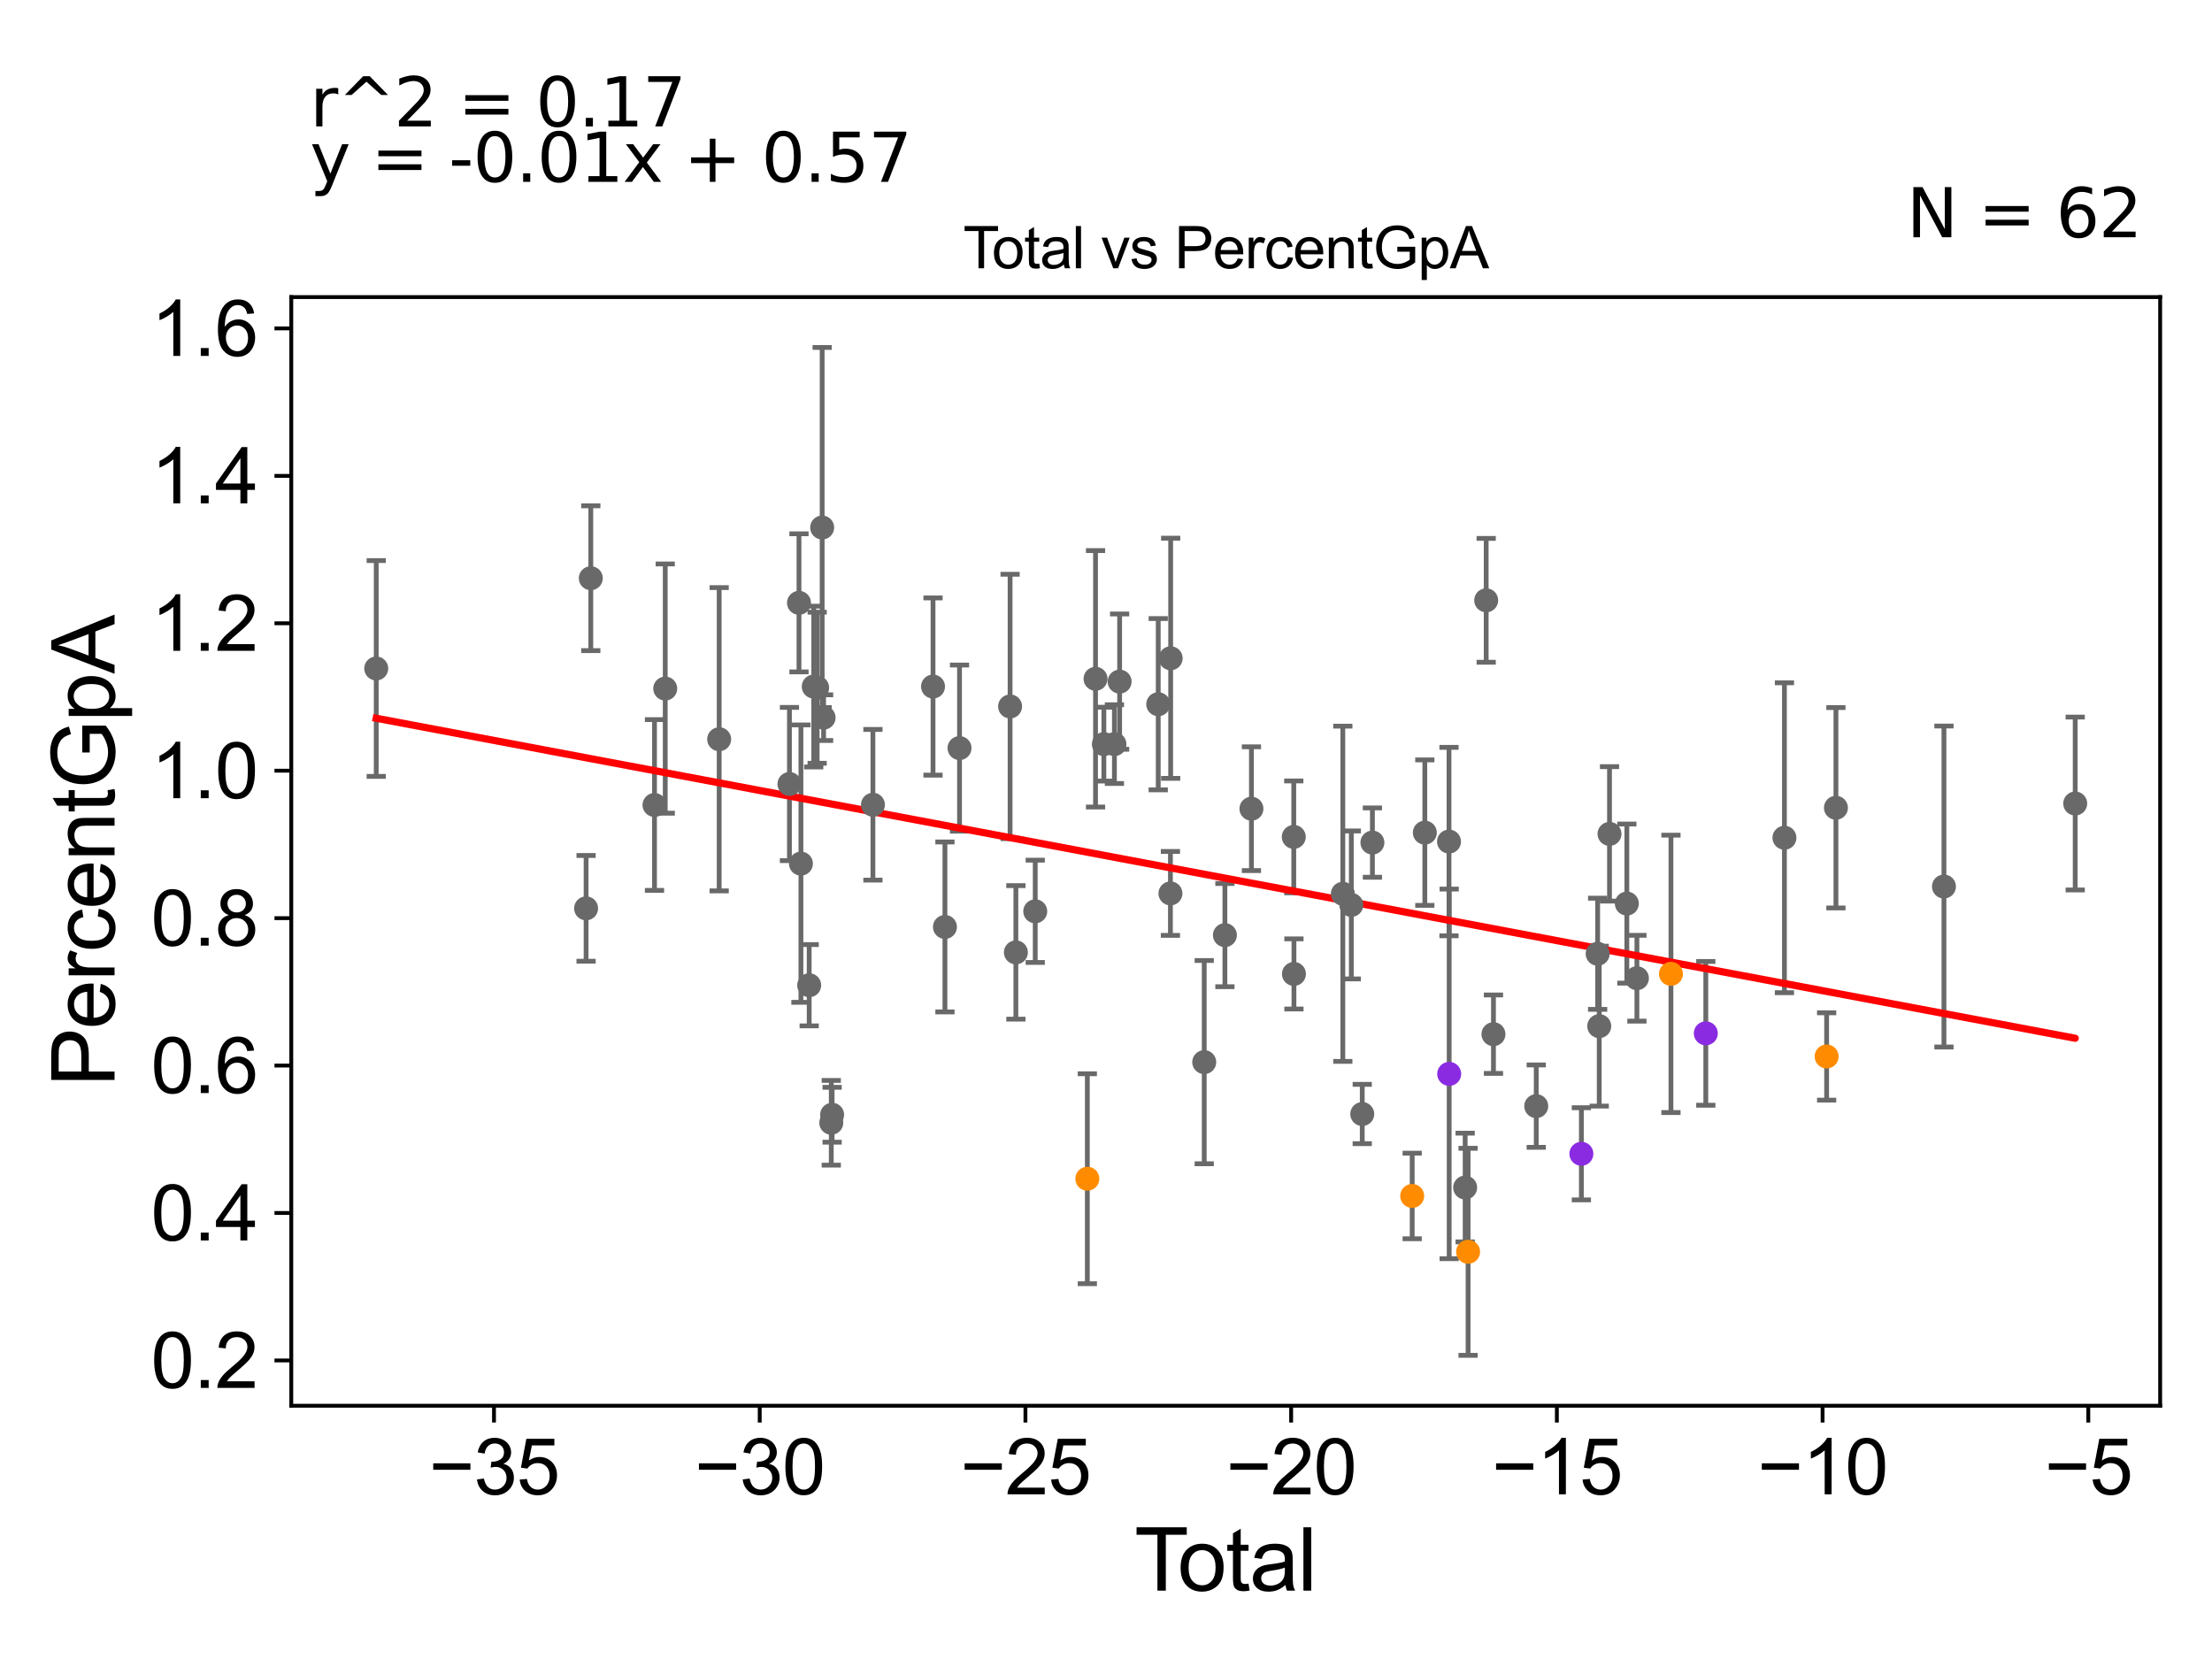 <?xml version="1.0" encoding="utf-8" standalone="no"?>
<!DOCTYPE svg PUBLIC "-//W3C//DTD SVG 1.1//EN"
  "http://www.w3.org/Graphics/SVG/1.1/DTD/svg11.dtd">
<svg xmlns:xlink="http://www.w3.org/1999/xlink" width="460.8pt" height="345.6pt" viewBox="0 0 460.8 345.6" xmlns="http://www.w3.org/2000/svg" version="1.1">
 <defs>
  <style type="text/css">*{stroke-linejoin: round; stroke-linecap: butt}</style>
 </defs>
 <g id="figure_1">
  <g id="patch_1">
   <path d="M 0 345.6 
L 460.8 345.6 
L 460.8 0 
L 0 0 
z
" style="fill: #ffffff"/>
  </g>
  <g id="axes_1">
   <g id="patch_2">
    <path d="M 60.68 292.84 
L 450 292.84 
L 450 61.886 
L 60.68 61.886 
z
" style="fill: #ffffff"/>
   </g>
   <g id="PathCollection_1">
    <defs>
     <path id="m34400d076d" d="M 0 1.118 
C 0.297 1.118 0.581 1 0.791 0.791 
C 1 0.581 1.118 0.297 1.118 0 
C 1.118 -0.297 1 -0.581 0.791 -0.791 
C 0.581 -1 0.297 -1.118 0 -1.118 
C -0.297 -1.118 -0.581 -1 -0.791 -0.791 
C -1 -0.581 -1.118 -0.297 -1.118 0 
C -1.118 0.297 -1 0.581 -0.791 0.791 
C -0.581 1 -0.297 1.118 0 1.118 
z
" style="stroke: #696969"/>
    </defs>
    <g clip-path="url(#pfcae2449c6)">
     <use xlink:href="#m34400d076d" x="78.376" y="139.257" style="fill: #696969; stroke: #696969"/>
     <use xlink:href="#m34400d076d" x="243.822" y="186.114" style="fill: #696969; stroke: #696969"/>
     <use xlink:href="#m34400d076d" x="404.96" y="184.68" style="fill: #696969; stroke: #696969"/>
     <use xlink:href="#m34400d076d" x="250.864" y="221.26" style="fill: #696969; stroke: #696969"/>
     <use xlink:href="#m34400d076d" x="255.172" y="194.803" style="fill: #696969; stroke: #696969"/>
     <use xlink:href="#m34400d076d" x="260.697" y="168.468" style="fill: #696969; stroke: #696969"/>
     <use xlink:href="#m34400d076d" x="269.516" y="174.341" style="fill: #696969; stroke: #696969"/>
     <use xlink:href="#m34400d076d" x="269.551" y="202.89" style="fill: #696969; stroke: #696969"/>
     <use xlink:href="#m34400d076d" x="279.735" y="186.19" style="fill: #696969; stroke: #696969"/>
     <use xlink:href="#m34400d076d" x="281.502" y="188.514" style="fill: #696969; stroke: #696969"/>
     <use xlink:href="#m34400d076d" x="283.781" y="232.071" style="fill: #696969; stroke: #696969"/>
     <use xlink:href="#m34400d076d" x="285.898" y="175.524" style="fill: #696969; stroke: #696969"/>
     <use xlink:href="#m34400d076d" x="241.282" y="146.699" style="fill: #696969; stroke: #696969"/>
     <use xlink:href="#m34400d076d" x="296.817" y="173.454" style="fill: #696969; stroke: #696969"/>
     <use xlink:href="#m34400d076d" x="305.218" y="247.387" style="fill: #696969; stroke: #696969"/>
     <use xlink:href="#m34400d076d" x="309.6" y="125.057" style="fill: #696969; stroke: #696969"/>
     <use xlink:href="#m34400d076d" x="311.115" y="215.44" style="fill: #696969; stroke: #696969"/>
     <use xlink:href="#m34400d076d" x="320.027" y="230.427" style="fill: #696969; stroke: #696969"/>
     <use xlink:href="#m34400d076d" x="332.82" y="198.688" style="fill: #696969; stroke: #696969"/>
     <use xlink:href="#m34400d076d" x="333.15" y="213.762" style="fill: #696969; stroke: #696969"/>
     <use xlink:href="#m34400d076d" x="335.29" y="173.715" style="fill: #696969; stroke: #696969"/>
     <use xlink:href="#m34400d076d" x="338.901" y="188.233" style="fill: #696969; stroke: #696969"/>
     <use xlink:href="#m34400d076d" x="340.998" y="203.781" style="fill: #696969; stroke: #696969"/>
     <use xlink:href="#m34400d076d" x="371.731" y="174.518" style="fill: #696969; stroke: #696969"/>
     <use xlink:href="#m34400d076d" x="382.456" y="168.273" style="fill: #696969; stroke: #696969"/>
     <use xlink:href="#m34400d076d" x="301.854" y="175.317" style="fill: #696969; stroke: #696969"/>
     <use xlink:href="#m34400d076d" x="233.239" y="141.991" style="fill: #696969; stroke: #696969"/>
     <use xlink:href="#m34400d076d" x="243.871" y="137.132" style="fill: #696969; stroke: #696969"/>
     <use xlink:href="#m34400d076d" x="229.957" y="155.017" style="fill: #696969; stroke: #696969"/>
     <use xlink:href="#m34400d076d" x="122.093" y="189.227" style="fill: #696969; stroke: #696969"/>
     <use xlink:href="#m34400d076d" x="123.075" y="120.453" style="fill: #696969; stroke: #696969"/>
     <use xlink:href="#m34400d076d" x="136.346" y="167.693" style="fill: #696969; stroke: #696969"/>
     <use xlink:href="#m34400d076d" x="138.581" y="143.441" style="fill: #696969; stroke: #696969"/>
     <use xlink:href="#m34400d076d" x="149.818" y="153.997" style="fill: #696969; stroke: #696969"/>
     <use xlink:href="#m34400d076d" x="164.456" y="163.323" style="fill: #696969; stroke: #696969"/>
     <use xlink:href="#m34400d076d" x="166.443" y="125.583" style="fill: #696969; stroke: #696969"/>
     <use xlink:href="#m34400d076d" x="166.848" y="179.908" style="fill: #696969; stroke: #696969"/>
     <use xlink:href="#m34400d076d" x="168.568" y="205.243" style="fill: #696969; stroke: #696969"/>
     <use xlink:href="#m34400d076d" x="169.515" y="143.025" style="fill: #696969; stroke: #696969"/>
     <use xlink:href="#m34400d076d" x="232.154" y="155.015" style="fill: #696969; stroke: #696969"/>
     <use xlink:href="#m34400d076d" x="171.271" y="109.893" style="fill: #696969; stroke: #696969"/>
     <use xlink:href="#m34400d076d" x="170.227" y="143.266" style="fill: #696969; stroke: #696969"/>
     <use xlink:href="#m34400d076d" x="199.886" y="155.84" style="fill: #696969; stroke: #696969"/>
     <use xlink:href="#m34400d076d" x="228.22" y="141.405" style="fill: #696969; stroke: #696969"/>
     <use xlink:href="#m34400d076d" x="215.66" y="189.844" style="fill: #696969; stroke: #696969"/>
     <use xlink:href="#m34400d076d" x="211.627" y="198.399" style="fill: #696969; stroke: #696969"/>
     <use xlink:href="#m34400d076d" x="210.421" y="147.166" style="fill: #696969; stroke: #696969"/>
     <use xlink:href="#m34400d076d" x="171.571" y="149.499" style="fill: #696969; stroke: #696969"/>
     <use xlink:href="#m34400d076d" x="196.849" y="193.1" style="fill: #696969; stroke: #696969"/>
     <use xlink:href="#m34400d076d" x="432.304" y="167.387" style="fill: #696969; stroke: #696969"/>
     <use xlink:href="#m34400d076d" x="194.366" y="143.019" style="fill: #696969; stroke: #696969"/>
     <use xlink:href="#m34400d076d" x="181.847" y="167.646" style="fill: #696969; stroke: #696969"/>
     <use xlink:href="#m34400d076d" x="173.346" y="232.225" style="fill: #696969; stroke: #696969"/>
     <use xlink:href="#m34400d076d" x="173.17" y="233.892" style="fill: #696969; stroke: #696969"/>
    </g>
   </g>
   <g id="PathCollection_2">
    <defs>
     <path id="m2b829ac42b" d="M 0 1.118 
C 0.297 1.118 0.581 1 0.791 0.791 
C 1 0.581 1.118 0.297 1.118 0 
C 1.118 -0.297 1 -0.581 0.791 -0.791 
C 0.581 -1 0.297 -1.118 0 -1.118 
C -0.297 -1.118 -0.581 -1 -0.791 -0.791 
C -1 -0.581 -1.118 -0.297 -1.118 0 
C -1.118 0.297 -1 0.581 -0.791 0.791 
C -0.581 1 -0.297 1.118 0 1.118 
z
" style="stroke: #ff8c00"/>
    </defs>
    <g clip-path="url(#pfcae2449c6)">
     <use xlink:href="#m2b829ac42b" x="305.83" y="260.776" style="fill: #ff8c00; stroke: #ff8c00"/>
     <use xlink:href="#m2b829ac42b" x="348.091" y="202.871" style="fill: #ff8c00; stroke: #ff8c00"/>
     <use xlink:href="#m2b829ac42b" x="226.512" y="245.551" style="fill: #ff8c00; stroke: #ff8c00"/>
     <use xlink:href="#m2b829ac42b" x="380.521" y="220.08" style="fill: #ff8c00; stroke: #ff8c00"/>
     <use xlink:href="#m2b829ac42b" x="294.183" y="249.138" style="fill: #ff8c00; stroke: #ff8c00"/>
    </g>
   </g>
   <g id="PathCollection_3">
    <defs>
     <path id="mbb794a3b94" d="M 0 1.118 
C 0.297 1.118 0.581 1 0.791 0.791 
C 1 0.581 1.118 0.297 1.118 0 
C 1.118 -0.297 1 -0.581 0.791 -0.791 
C 0.581 -1 0.297 -1.118 0 -1.118 
C -0.297 -1.118 -0.581 -1 -0.791 -0.791 
C -1 -0.581 -1.118 -0.297 -1.118 0 
C -1.118 0.297 -1 0.581 -0.791 0.791 
C -0.581 1 -0.297 1.118 0 1.118 
z
" style="stroke: #8a2be2"/>
    </defs>
    <g clip-path="url(#pfcae2449c6)">
     <use xlink:href="#mbb794a3b94" x="355.35" y="215.263" style="fill: #8a2be2; stroke: #8a2be2"/>
     <use xlink:href="#mbb794a3b94" x="301.892" y="223.712" style="fill: #8a2be2; stroke: #8a2be2"/>
     <use xlink:href="#mbb794a3b94" x="329.429" y="240.356" style="fill: #8a2be2; stroke: #8a2be2"/>
    </g>
   </g>
   <g id="matplotlib.axis_1">
    <g id="xtick_1">
     <g id="line2d_1">
      <defs>
       <path id="m36a4440501" d="M 0 0 
L 0 3.5 
" style="stroke: #000000; stroke-width: 0.8"/>
      </defs>
      <g>
       <use xlink:href="#m36a4440501" x="102.908" y="292.84" style="stroke: #000000; stroke-width: 0.8"/>
      </g>
     </g>
     <g id="text_1">
      <!-- −35 -->
      <g transform="translate(89.338 311.293)scale(0.16 -0.16)">
       <defs>
        <path id="ArialMT-2212" d="M 3381 1997 
L 356 1997 
L 356 2522 
L 3381 2522 
L 3381 1997 
z
" transform="scale(0.016)"/>
        <path id="ArialMT-33" d="M 269 1209 
L 831 1284 
Q 928 806 1161 595 
Q 1394 384 1728 384 
Q 2125 384 2398 659 
Q 2672 934 2672 1341 
Q 2672 1728 2419 1979 
Q 2166 2231 1775 2231 
Q 1616 2231 1378 2169 
L 1441 2663 
Q 1497 2656 1531 2656 
Q 1891 2656 2178 2843 
Q 2466 3031 2466 3422 
Q 2466 3731 2256 3934 
Q 2047 4138 1716 4138 
Q 1388 4138 1169 3931 
Q 950 3725 888 3313 
L 325 3413 
Q 428 3978 793 4289 
Q 1159 4600 1703 4600 
Q 2078 4600 2393 4439 
Q 2709 4278 2876 4000 
Q 3044 3722 3044 3409 
Q 3044 3113 2884 2869 
Q 2725 2625 2413 2481 
Q 2819 2388 3044 2092 
Q 3269 1797 3269 1353 
Q 3269 753 2831 336 
Q 2394 -81 1725 -81 
Q 1122 -81 723 278 
Q 325 638 269 1209 
z
" transform="scale(0.016)"/>
        <path id="ArialMT-35" d="M 266 1200 
L 856 1250 
Q 922 819 1161 601 
Q 1400 384 1738 384 
Q 2144 384 2425 690 
Q 2706 997 2706 1503 
Q 2706 1984 2436 2262 
Q 2166 2541 1728 2541 
Q 1456 2541 1237 2417 
Q 1019 2294 894 2097 
L 366 2166 
L 809 4519 
L 3088 4519 
L 3088 3981 
L 1259 3981 
L 1013 2750 
Q 1425 3038 1878 3038 
Q 2478 3038 2890 2622 
Q 3303 2206 3303 1553 
Q 3303 931 2941 478 
Q 2500 -78 1738 -78 
Q 1113 -78 717 272 
Q 322 622 266 1200 
z
" transform="scale(0.016)"/>
       </defs>
       <use xlink:href="#ArialMT-2212"/>
       <use xlink:href="#ArialMT-33" x="58.398"/>
       <use xlink:href="#ArialMT-35" x="114.014"/>
      </g>
     </g>
    </g>
    <g id="xtick_2">
     <g id="line2d_2">
      <g>
       <use xlink:href="#m36a4440501" x="158.262" y="292.84" style="stroke: #000000; stroke-width: 0.8"/>
      </g>
     </g>
     <g id="text_2">
      <!-- −30 -->
      <g transform="translate(144.692 311.293)scale(0.16 -0.16)">
       <defs>
        <path id="ArialMT-30" d="M 266 2259 
Q 266 3072 433 3567 
Q 600 4063 929 4331 
Q 1259 4600 1759 4600 
Q 2128 4600 2406 4451 
Q 2684 4303 2865 4023 
Q 3047 3744 3150 3342 
Q 3253 2941 3253 2259 
Q 3253 1453 3087 958 
Q 2922 463 2592 192 
Q 2263 -78 1759 -78 
Q 1097 -78 719 397 
Q 266 969 266 2259 
z
M 844 2259 
Q 844 1131 1108 757 
Q 1372 384 1759 384 
Q 2147 384 2411 759 
Q 2675 1134 2675 2259 
Q 2675 3391 2411 3762 
Q 2147 4134 1753 4134 
Q 1366 4134 1134 3806 
Q 844 3388 844 2259 
z
" transform="scale(0.016)"/>
       </defs>
       <use xlink:href="#ArialMT-2212"/>
       <use xlink:href="#ArialMT-33" x="58.398"/>
       <use xlink:href="#ArialMT-30" x="114.014"/>
      </g>
     </g>
    </g>
    <g id="xtick_3">
     <g id="line2d_3">
      <g>
       <use xlink:href="#m36a4440501" x="213.616" y="292.84" style="stroke: #000000; stroke-width: 0.8"/>
      </g>
     </g>
     <g id="text_3">
      <!-- −25 -->
      <g transform="translate(200.046 311.293)scale(0.16 -0.16)">
       <defs>
        <path id="ArialMT-32" d="M 3222 541 
L 3222 0 
L 194 0 
Q 188 203 259 391 
Q 375 700 629 1000 
Q 884 1300 1366 1694 
Q 2113 2306 2375 2664 
Q 2638 3022 2638 3341 
Q 2638 3675 2398 3904 
Q 2159 4134 1775 4134 
Q 1369 4134 1125 3890 
Q 881 3647 878 3216 
L 300 3275 
Q 359 3922 746 4261 
Q 1134 4600 1788 4600 
Q 2447 4600 2831 4234 
Q 3216 3869 3216 3328 
Q 3216 3053 3103 2787 
Q 2991 2522 2730 2228 
Q 2469 1934 1863 1422 
Q 1356 997 1212 845 
Q 1069 694 975 541 
L 3222 541 
z
" transform="scale(0.016)"/>
       </defs>
       <use xlink:href="#ArialMT-2212"/>
       <use xlink:href="#ArialMT-32" x="58.398"/>
       <use xlink:href="#ArialMT-35" x="114.014"/>
      </g>
     </g>
    </g>
    <g id="xtick_4">
     <g id="line2d_4">
      <g>
       <use xlink:href="#m36a4440501" x="268.969" y="292.84" style="stroke: #000000; stroke-width: 0.8"/>
      </g>
     </g>
     <g id="text_4">
      <!-- −20 -->
      <g transform="translate(255.399 311.293)scale(0.16 -0.16)">
       <use xlink:href="#ArialMT-2212"/>
       <use xlink:href="#ArialMT-32" x="58.398"/>
       <use xlink:href="#ArialMT-30" x="114.014"/>
      </g>
     </g>
    </g>
    <g id="xtick_5">
     <g id="line2d_5">
      <g>
       <use xlink:href="#m36a4440501" x="324.323" y="292.84" style="stroke: #000000; stroke-width: 0.8"/>
      </g>
     </g>
     <g id="text_5">
      <!-- −15 -->
      <g transform="translate(310.753 311.293)scale(0.16 -0.16)">
       <defs>
        <path id="ArialMT-31" d="M 2384 0 
L 1822 0 
L 1822 3584 
Q 1619 3391 1289 3197 
Q 959 3003 697 2906 
L 697 3450 
Q 1169 3672 1522 3987 
Q 1875 4303 2022 4600 
L 2384 4600 
L 2384 0 
z
" transform="scale(0.016)"/>
       </defs>
       <use xlink:href="#ArialMT-2212"/>
       <use xlink:href="#ArialMT-31" x="58.398"/>
       <use xlink:href="#ArialMT-35" x="114.014"/>
      </g>
     </g>
    </g>
    <g id="xtick_6">
     <g id="line2d_6">
      <g>
       <use xlink:href="#m36a4440501" x="379.677" y="292.84" style="stroke: #000000; stroke-width: 0.8"/>
      </g>
     </g>
     <g id="text_6">
      <!-- −10 -->
      <g transform="translate(366.107 311.293)scale(0.16 -0.16)">
       <use xlink:href="#ArialMT-2212"/>
       <use xlink:href="#ArialMT-31" x="58.398"/>
       <use xlink:href="#ArialMT-30" x="114.014"/>
      </g>
     </g>
    </g>
    <g id="xtick_7">
     <g id="line2d_7">
      <g>
       <use xlink:href="#m36a4440501" x="435.031" y="292.84" style="stroke: #000000; stroke-width: 0.8"/>
      </g>
     </g>
     <g id="text_7">
      <!-- −5 -->
      <g transform="translate(425.91 311.293)scale(0.16 -0.16)">
       <use xlink:href="#ArialMT-2212"/>
       <use xlink:href="#ArialMT-35" x="58.398"/>
      </g>
     </g>
    </g>
    <g id="text_8">
     <!-- Total -->
     <g transform="translate(236.335 331.357)scale(0.18 -0.18)">
      <defs>
       <path id="ArialMT-54" d="M 1659 0 
L 1659 4041 
L 150 4041 
L 150 4581 
L 3781 4581 
L 3781 4041 
L 2266 4041 
L 2266 0 
L 1659 0 
z
" transform="scale(0.016)"/>
       <path id="ArialMT-6f" d="M 213 1659 
Q 213 2581 725 3025 
Q 1153 3394 1769 3394 
Q 2453 3394 2887 2945 
Q 3322 2497 3322 1706 
Q 3322 1066 3130 698 
Q 2938 331 2570 128 
Q 2203 -75 1769 -75 
Q 1072 -75 642 372 
Q 213 819 213 1659 
z
M 791 1659 
Q 791 1022 1069 705 
Q 1347 388 1769 388 
Q 2188 388 2466 706 
Q 2744 1025 2744 1678 
Q 2744 2294 2464 2611 
Q 2184 2928 1769 2928 
Q 1347 2928 1069 2612 
Q 791 2297 791 1659 
z
" transform="scale(0.016)"/>
       <path id="ArialMT-74" d="M 1650 503 
L 1731 6 
Q 1494 -44 1306 -44 
Q 1000 -44 831 53 
Q 663 150 594 308 
Q 525 466 525 972 
L 525 2881 
L 113 2881 
L 113 3319 
L 525 3319 
L 525 4141 
L 1084 4478 
L 1084 3319 
L 1650 3319 
L 1650 2881 
L 1084 2881 
L 1084 941 
Q 1084 700 1114 631 
Q 1144 563 1211 522 
Q 1278 481 1403 481 
Q 1497 481 1650 503 
z
" transform="scale(0.016)"/>
       <path id="ArialMT-61" d="M 2588 409 
Q 2275 144 1986 34 
Q 1697 -75 1366 -75 
Q 819 -75 525 192 
Q 231 459 231 875 
Q 231 1119 342 1320 
Q 453 1522 633 1644 
Q 813 1766 1038 1828 
Q 1203 1872 1538 1913 
Q 2219 1994 2541 2106 
Q 2544 2222 2544 2253 
Q 2544 2597 2384 2738 
Q 2169 2928 1744 2928 
Q 1347 2928 1158 2789 
Q 969 2650 878 2297 
L 328 2372 
Q 403 2725 575 2942 
Q 747 3159 1072 3276 
Q 1397 3394 1825 3394 
Q 2250 3394 2515 3294 
Q 2781 3194 2906 3042 
Q 3031 2891 3081 2659 
Q 3109 2516 3109 2141 
L 3109 1391 
Q 3109 606 3145 398 
Q 3181 191 3288 0 
L 2700 0 
Q 2613 175 2588 409 
z
M 2541 1666 
Q 2234 1541 1622 1453 
Q 1275 1403 1131 1340 
Q 988 1278 909 1158 
Q 831 1038 831 891 
Q 831 666 1001 516 
Q 1172 366 1500 366 
Q 1825 366 2078 508 
Q 2331 650 2450 897 
Q 2541 1088 2541 1459 
L 2541 1666 
z
" transform="scale(0.016)"/>
       <path id="ArialMT-6c" d="M 409 0 
L 409 4581 
L 972 4581 
L 972 0 
L 409 0 
z
" transform="scale(0.016)"/>
      </defs>
      <use xlink:href="#ArialMT-54"/>
      <use xlink:href="#ArialMT-6f" x="49.959"/>
      <use xlink:href="#ArialMT-74" x="105.574"/>
      <use xlink:href="#ArialMT-61" x="133.357"/>
      <use xlink:href="#ArialMT-6c" x="188.973"/>
     </g>
    </g>
   </g>
   <g id="matplotlib.axis_2">
    <g id="ytick_1">
     <g id="line2d_8">
      <defs>
       <path id="mdbd5502d32" d="M 0 0 
L -3.5 0 
" style="stroke: #000000; stroke-width: 0.8"/>
      </defs>
      <g>
       <use xlink:href="#mdbd5502d32" x="60.68" y="283.401" style="stroke: #000000; stroke-width: 0.8"/>
      </g>
     </g>
     <g id="text_9">
      <!-- 0.2 -->
      <g transform="translate(31.44 289.127)scale(0.16 -0.16)">
       <defs>
        <path id="ArialMT-2e" d="M 581 0 
L 581 641 
L 1222 641 
L 1222 0 
L 581 0 
z
" transform="scale(0.016)"/>
       </defs>
       <use xlink:href="#ArialMT-30"/>
       <use xlink:href="#ArialMT-2e" x="55.615"/>
       <use xlink:href="#ArialMT-32" x="83.398"/>
      </g>
     </g>
    </g>
    <g id="ytick_2">
     <g id="line2d_9">
      <g>
       <use xlink:href="#mdbd5502d32" x="60.68" y="252.689" style="stroke: #000000; stroke-width: 0.8"/>
      </g>
     </g>
     <g id="text_10">
      <!-- 0.4 -->
      <g transform="translate(31.44 258.415)scale(0.16 -0.16)">
       <defs>
        <path id="ArialMT-34" d="M 2069 0 
L 2069 1097 
L 81 1097 
L 81 1613 
L 2172 4581 
L 2631 4581 
L 2631 1613 
L 3250 1613 
L 3250 1097 
L 2631 1097 
L 2631 0 
L 2069 0 
z
M 2069 1613 
L 2069 3678 
L 634 1613 
L 2069 1613 
z
" transform="scale(0.016)"/>
       </defs>
       <use xlink:href="#ArialMT-30"/>
       <use xlink:href="#ArialMT-2e" x="55.615"/>
       <use xlink:href="#ArialMT-34" x="83.398"/>
      </g>
     </g>
    </g>
    <g id="ytick_3">
     <g id="line2d_10">
      <g>
       <use xlink:href="#mdbd5502d32" x="60.68" y="221.977" style="stroke: #000000; stroke-width: 0.8"/>
      </g>
     </g>
     <g id="text_11">
      <!-- 0.6 -->
      <g transform="translate(31.44 227.703)scale(0.16 -0.16)">
       <defs>
        <path id="ArialMT-36" d="M 3184 3459 
L 2625 3416 
Q 2550 3747 2413 3897 
Q 2184 4138 1850 4138 
Q 1581 4138 1378 3988 
Q 1113 3794 959 3422 
Q 806 3050 800 2363 
Q 1003 2672 1297 2822 
Q 1591 2972 1913 2972 
Q 2475 2972 2870 2558 
Q 3266 2144 3266 1488 
Q 3266 1056 3080 686 
Q 2894 316 2569 119 
Q 2244 -78 1831 -78 
Q 1128 -78 684 439 
Q 241 956 241 2144 
Q 241 3472 731 4075 
Q 1159 4600 1884 4600 
Q 2425 4600 2770 4297 
Q 3116 3994 3184 3459 
z
M 888 1484 
Q 888 1194 1011 928 
Q 1134 663 1356 523 
Q 1578 384 1822 384 
Q 2178 384 2434 671 
Q 2691 959 2691 1453 
Q 2691 1928 2437 2201 
Q 2184 2475 1800 2475 
Q 1419 2475 1153 2201 
Q 888 1928 888 1484 
z
" transform="scale(0.016)"/>
       </defs>
       <use xlink:href="#ArialMT-30"/>
       <use xlink:href="#ArialMT-2e" x="55.615"/>
       <use xlink:href="#ArialMT-36" x="83.398"/>
      </g>
     </g>
    </g>
    <g id="ytick_4">
     <g id="line2d_11">
      <g>
       <use xlink:href="#mdbd5502d32" x="60.68" y="191.265" style="stroke: #000000; stroke-width: 0.8"/>
      </g>
     </g>
     <g id="text_12">
      <!-- 0.8 -->
      <g transform="translate(31.44 196.991)scale(0.16 -0.16)">
       <defs>
        <path id="ArialMT-38" d="M 1131 2484 
Q 781 2613 612 2850 
Q 444 3088 444 3419 
Q 444 3919 803 4259 
Q 1163 4600 1759 4600 
Q 2359 4600 2725 4251 
Q 3091 3903 3091 3403 
Q 3091 3084 2923 2848 
Q 2756 2613 2416 2484 
Q 2838 2347 3058 2040 
Q 3278 1734 3278 1309 
Q 3278 722 2862 322 
Q 2447 -78 1769 -78 
Q 1091 -78 675 323 
Q 259 725 259 1325 
Q 259 1772 486 2073 
Q 713 2375 1131 2484 
z
M 1019 3438 
Q 1019 3113 1228 2906 
Q 1438 2700 1772 2700 
Q 2097 2700 2305 2904 
Q 2513 3109 2513 3406 
Q 2513 3716 2298 3927 
Q 2084 4138 1766 4138 
Q 1444 4138 1231 3931 
Q 1019 3725 1019 3438 
z
M 838 1322 
Q 838 1081 952 856 
Q 1066 631 1291 507 
Q 1516 384 1775 384 
Q 2178 384 2440 643 
Q 2703 903 2703 1303 
Q 2703 1709 2433 1975 
Q 2163 2241 1756 2241 
Q 1359 2241 1098 1978 
Q 838 1716 838 1322 
z
" transform="scale(0.016)"/>
       </defs>
       <use xlink:href="#ArialMT-30"/>
       <use xlink:href="#ArialMT-2e" x="55.615"/>
       <use xlink:href="#ArialMT-38" x="83.398"/>
      </g>
     </g>
    </g>
    <g id="ytick_5">
     <g id="line2d_12">
      <g>
       <use xlink:href="#mdbd5502d32" x="60.68" y="160.553" style="stroke: #000000; stroke-width: 0.8"/>
      </g>
     </g>
     <g id="text_13">
      <!-- 1.0 -->
      <g transform="translate(31.44 166.279)scale(0.16 -0.16)">
       <use xlink:href="#ArialMT-31"/>
       <use xlink:href="#ArialMT-2e" x="55.615"/>
       <use xlink:href="#ArialMT-30" x="83.398"/>
      </g>
     </g>
    </g>
    <g id="ytick_6">
     <g id="line2d_13">
      <g>
       <use xlink:href="#mdbd5502d32" x="60.68" y="129.841" style="stroke: #000000; stroke-width: 0.8"/>
      </g>
     </g>
     <g id="text_14">
      <!-- 1.2 -->
      <g transform="translate(31.44 135.567)scale(0.16 -0.16)">
       <use xlink:href="#ArialMT-31"/>
       <use xlink:href="#ArialMT-2e" x="55.615"/>
       <use xlink:href="#ArialMT-32" x="83.398"/>
      </g>
     </g>
    </g>
    <g id="ytick_7">
     <g id="line2d_14">
      <g>
       <use xlink:href="#mdbd5502d32" x="60.68" y="99.129" style="stroke: #000000; stroke-width: 0.8"/>
      </g>
     </g>
     <g id="text_15">
      <!-- 1.4 -->
      <g transform="translate(31.44 104.856)scale(0.16 -0.16)">
       <use xlink:href="#ArialMT-31"/>
       <use xlink:href="#ArialMT-2e" x="55.615"/>
       <use xlink:href="#ArialMT-34" x="83.398"/>
      </g>
     </g>
    </g>
    <g id="ytick_8">
     <g id="line2d_15">
      <g>
       <use xlink:href="#mdbd5502d32" x="60.68" y="68.417" style="stroke: #000000; stroke-width: 0.8"/>
      </g>
     </g>
     <g id="text_16">
      <!-- 1.6 -->
      <g transform="translate(31.44 74.144)scale(0.16 -0.16)">
       <use xlink:href="#ArialMT-31"/>
       <use xlink:href="#ArialMT-2e" x="55.615"/>
       <use xlink:href="#ArialMT-36" x="83.398"/>
      </g>
     </g>
    </g>
    <g id="text_17">
     <!-- PercentGpA -->
     <g transform="translate(23.863 226.386)rotate(-90)scale(0.18 -0.18)">
      <defs>
       <path id="ArialMT-50" d="M 494 0 
L 494 4581 
L 2222 4581 
Q 2678 4581 2919 4538 
Q 3256 4481 3484 4323 
Q 3713 4166 3852 3881 
Q 3991 3597 3991 3256 
Q 3991 2672 3619 2267 
Q 3247 1863 2275 1863 
L 1100 1863 
L 1100 0 
L 494 0 
z
M 1100 2403 
L 2284 2403 
Q 2872 2403 3119 2622 
Q 3366 2841 3366 3238 
Q 3366 3525 3220 3729 
Q 3075 3934 2838 4000 
Q 2684 4041 2272 4041 
L 1100 4041 
L 1100 2403 
z
" transform="scale(0.016)"/>
       <path id="ArialMT-65" d="M 2694 1069 
L 3275 997 
Q 3138 488 2766 206 
Q 2394 -75 1816 -75 
Q 1088 -75 661 373 
Q 234 822 234 1631 
Q 234 2469 665 2931 
Q 1097 3394 1784 3394 
Q 2450 3394 2872 2941 
Q 3294 2488 3294 1666 
Q 3294 1616 3291 1516 
L 816 1516 
Q 847 969 1125 678 
Q 1403 388 1819 388 
Q 2128 388 2347 550 
Q 2566 713 2694 1069 
z
M 847 1978 
L 2700 1978 
Q 2663 2397 2488 2606 
Q 2219 2931 1791 2931 
Q 1403 2931 1139 2672 
Q 875 2413 847 1978 
z
" transform="scale(0.016)"/>
       <path id="ArialMT-72" d="M 416 0 
L 416 3319 
L 922 3319 
L 922 2816 
Q 1116 3169 1280 3281 
Q 1444 3394 1641 3394 
Q 1925 3394 2219 3213 
L 2025 2691 
Q 1819 2813 1613 2813 
Q 1428 2813 1281 2702 
Q 1134 2591 1072 2394 
Q 978 2094 978 1738 
L 978 0 
L 416 0 
z
" transform="scale(0.016)"/>
       <path id="ArialMT-63" d="M 2588 1216 
L 3141 1144 
Q 3050 572 2676 248 
Q 2303 -75 1759 -75 
Q 1078 -75 664 370 
Q 250 816 250 1647 
Q 250 2184 428 2587 
Q 606 2991 970 3192 
Q 1334 3394 1763 3394 
Q 2303 3394 2647 3120 
Q 2991 2847 3088 2344 
L 2541 2259 
Q 2463 2594 2264 2762 
Q 2066 2931 1784 2931 
Q 1359 2931 1093 2626 
Q 828 2322 828 1663 
Q 828 994 1084 691 
Q 1341 388 1753 388 
Q 2084 388 2306 591 
Q 2528 794 2588 1216 
z
" transform="scale(0.016)"/>
       <path id="ArialMT-6e" d="M 422 0 
L 422 3319 
L 928 3319 
L 928 2847 
Q 1294 3394 1984 3394 
Q 2284 3394 2536 3286 
Q 2788 3178 2913 3003 
Q 3038 2828 3088 2588 
Q 3119 2431 3119 2041 
L 3119 0 
L 2556 0 
L 2556 2019 
Q 2556 2363 2490 2533 
Q 2425 2703 2258 2804 
Q 2091 2906 1866 2906 
Q 1506 2906 1245 2678 
Q 984 2450 984 1813 
L 984 0 
L 422 0 
z
" transform="scale(0.016)"/>
       <path id="ArialMT-47" d="M 2638 1797 
L 2638 2334 
L 4578 2338 
L 4578 638 
Q 4131 281 3656 101 
Q 3181 -78 2681 -78 
Q 2006 -78 1454 211 
Q 903 500 622 1047 
Q 341 1594 341 2269 
Q 341 2938 620 3517 
Q 900 4097 1425 4378 
Q 1950 4659 2634 4659 
Q 3131 4659 3532 4498 
Q 3934 4338 4162 4050 
Q 4391 3763 4509 3300 
L 3963 3150 
Q 3859 3500 3706 3700 
Q 3553 3900 3268 4020 
Q 2984 4141 2638 4141 
Q 2222 4141 1919 4014 
Q 1616 3888 1430 3681 
Q 1244 3475 1141 3228 
Q 966 2803 966 2306 
Q 966 1694 1177 1281 
Q 1388 869 1791 669 
Q 2194 469 2647 469 
Q 3041 469 3416 620 
Q 3791 772 3984 944 
L 3984 1797 
L 2638 1797 
z
" transform="scale(0.016)"/>
       <path id="ArialMT-70" d="M 422 -1272 
L 422 3319 
L 934 3319 
L 934 2888 
Q 1116 3141 1344 3267 
Q 1572 3394 1897 3394 
Q 2322 3394 2647 3175 
Q 2972 2956 3137 2557 
Q 3303 2159 3303 1684 
Q 3303 1175 3120 767 
Q 2938 359 2589 142 
Q 2241 -75 1856 -75 
Q 1575 -75 1351 44 
Q 1128 163 984 344 
L 984 -1272 
L 422 -1272 
z
M 931 1641 
Q 931 1000 1190 694 
Q 1450 388 1819 388 
Q 2194 388 2461 705 
Q 2728 1022 2728 1688 
Q 2728 2322 2467 2637 
Q 2206 2953 1844 2953 
Q 1484 2953 1207 2617 
Q 931 2281 931 1641 
z
" transform="scale(0.016)"/>
       <path id="ArialMT-41" d="M -9 0 
L 1750 4581 
L 2403 4581 
L 4278 0 
L 3588 0 
L 3053 1388 
L 1138 1388 
L 634 0 
L -9 0 
z
M 1313 1881 
L 2866 1881 
L 2388 3150 
Q 2169 3728 2063 4100 
Q 1975 3659 1816 3225 
L 1313 1881 
z
" transform="scale(0.016)"/>
      </defs>
      <use xlink:href="#ArialMT-50"/>
      <use xlink:href="#ArialMT-65" x="66.699"/>
      <use xlink:href="#ArialMT-72" x="122.314"/>
      <use xlink:href="#ArialMT-63" x="155.615"/>
      <use xlink:href="#ArialMT-65" x="205.615"/>
      <use xlink:href="#ArialMT-6e" x="261.23"/>
      <use xlink:href="#ArialMT-74" x="316.846"/>
      <use xlink:href="#ArialMT-47" x="344.629"/>
      <use xlink:href="#ArialMT-70" x="422.412"/>
      <use xlink:href="#ArialMT-41" x="478.027"/>
     </g>
    </g>
   </g>
   <g id="LineCollection_1">
    <path d="M 78.376 161.736 
L 78.376 116.779 
" clip-path="url(#pfcae2449c6)" style="fill: none; stroke: #696969"/>
    <path d="M 243.822 194.856 
L 243.822 177.371 
" clip-path="url(#pfcae2449c6)" style="fill: none; stroke: #696969"/>
    <path d="M 404.96 218.11 
L 404.96 151.25 
" clip-path="url(#pfcae2449c6)" style="fill: none; stroke: #696969"/>
    <path d="M 250.864 242.429 
L 250.864 200.09 
" clip-path="url(#pfcae2449c6)" style="fill: none; stroke: #696969"/>
    <path d="M 255.172 205.55 
L 255.172 184.055 
" clip-path="url(#pfcae2449c6)" style="fill: none; stroke: #696969"/>
    <path d="M 260.697 181.36 
L 260.697 155.576 
" clip-path="url(#pfcae2449c6)" style="fill: none; stroke: #696969"/>
    <path d="M 269.516 185.997 
L 269.516 162.685 
" clip-path="url(#pfcae2449c6)" style="fill: none; stroke: #696969"/>
    <path d="M 269.551 210.195 
L 269.551 195.585 
" clip-path="url(#pfcae2449c6)" style="fill: none; stroke: #696969"/>
    <path d="M 279.735 221.106 
L 279.735 151.274 
" clip-path="url(#pfcae2449c6)" style="fill: none; stroke: #696969"/>
    <path d="M 281.502 203.928 
L 281.502 173.101 
" clip-path="url(#pfcae2449c6)" style="fill: none; stroke: #696969"/>
    <path d="M 283.781 238.249 
L 283.781 225.892 
" clip-path="url(#pfcae2449c6)" style="fill: none; stroke: #696969"/>
    <path d="M 285.898 182.748 
L 285.898 168.299 
" clip-path="url(#pfcae2449c6)" style="fill: none; stroke: #696969"/>
    <path d="M 241.282 164.544 
L 241.282 128.855 
" clip-path="url(#pfcae2449c6)" style="fill: none; stroke: #696969"/>
    <path d="M 296.817 188.606 
L 296.817 158.303 
" clip-path="url(#pfcae2449c6)" style="fill: none; stroke: #696969"/>
    <path d="M 305.218 258.713 
L 305.218 236.06 
" clip-path="url(#pfcae2449c6)" style="fill: none; stroke: #696969"/>
    <path d="M 309.6 137.958 
L 309.6 112.156 
" clip-path="url(#pfcae2449c6)" style="fill: none; stroke: #696969"/>
    <path d="M 311.115 223.609 
L 311.115 207.271 
" clip-path="url(#pfcae2449c6)" style="fill: none; stroke: #696969"/>
    <path d="M 320.027 239.008 
L 320.027 221.846 
" clip-path="url(#pfcae2449c6)" style="fill: none; stroke: #696969"/>
    <path d="M 332.82 210.268 
L 332.82 187.108 
" clip-path="url(#pfcae2449c6)" style="fill: none; stroke: #696969"/>
    <path d="M 333.15 230.42 
L 333.15 197.103 
" clip-path="url(#pfcae2449c6)" style="fill: none; stroke: #696969"/>
    <path d="M 335.29 187.721 
L 335.29 159.709 
" clip-path="url(#pfcae2449c6)" style="fill: none; stroke: #696969"/>
    <path d="M 338.901 204.805 
L 338.901 171.661 
" clip-path="url(#pfcae2449c6)" style="fill: none; stroke: #696969"/>
    <path d="M 340.998 212.719 
L 340.998 194.843 
" clip-path="url(#pfcae2449c6)" style="fill: none; stroke: #696969"/>
    <path d="M 371.731 206.794 
L 371.731 142.241 
" clip-path="url(#pfcae2449c6)" style="fill: none; stroke: #696969"/>
    <path d="M 382.456 189.144 
L 382.456 147.401 
" clip-path="url(#pfcae2449c6)" style="fill: none; stroke: #696969"/>
    <path d="M 301.854 194.946 
L 301.854 155.689 
" clip-path="url(#pfcae2449c6)" style="fill: none; stroke: #696969"/>
    <path d="M 233.239 156.081 
L 233.239 127.901 
" clip-path="url(#pfcae2449c6)" style="fill: none; stroke: #696969"/>
    <path d="M 243.871 162.145 
L 243.871 112.118 
" clip-path="url(#pfcae2449c6)" style="fill: none; stroke: #696969"/>
    <path d="M 229.957 162.708 
L 229.957 147.325 
" clip-path="url(#pfcae2449c6)" style="fill: none; stroke: #696969"/>
    <path d="M 122.093 200.241 
L 122.093 178.213 
" clip-path="url(#pfcae2449c6)" style="fill: none; stroke: #696969"/>
    <path d="M 123.075 135.538 
L 123.075 105.368 
" clip-path="url(#pfcae2449c6)" style="fill: none; stroke: #696969"/>
    <path d="M 136.346 185.48 
L 136.346 149.906 
" clip-path="url(#pfcae2449c6)" style="fill: none; stroke: #696969"/>
    <path d="M 138.581 169.403 
L 138.581 117.479 
" clip-path="url(#pfcae2449c6)" style="fill: none; stroke: #696969"/>
    <path d="M 149.818 185.585 
L 149.818 122.41 
" clip-path="url(#pfcae2449c6)" style="fill: none; stroke: #696969"/>
    <path d="M 164.456 179.285 
L 164.456 147.361 
" clip-path="url(#pfcae2449c6)" style="fill: none; stroke: #696969"/>
    <path d="M 166.443 139.966 
L 166.443 111.201 
" clip-path="url(#pfcae2449c6)" style="fill: none; stroke: #696969"/>
    <path d="M 166.848 208.801 
L 166.848 151.015 
" clip-path="url(#pfcae2449c6)" style="fill: none; stroke: #696969"/>
    <path d="M 168.568 213.71 
L 168.568 196.775 
" clip-path="url(#pfcae2449c6)" style="fill: none; stroke: #696969"/>
    <path d="M 169.515 159.773 
L 169.515 126.277 
" clip-path="url(#pfcae2449c6)" style="fill: none; stroke: #696969"/>
    <path d="M 232.154 163.217 
L 232.154 146.813 
" clip-path="url(#pfcae2449c6)" style="fill: none; stroke: #696969"/>
    <path d="M 171.271 147.402 
L 171.271 72.384 
" clip-path="url(#pfcae2449c6)" style="fill: none; stroke: #696969"/>
    <path d="M 170.227 159.003 
L 170.227 127.53 
" clip-path="url(#pfcae2449c6)" style="fill: none; stroke: #696969"/>
    <path d="M 199.886 173.142 
L 199.886 138.538 
" clip-path="url(#pfcae2449c6)" style="fill: none; stroke: #696969"/>
    <path d="M 228.22 168.114 
L 228.22 114.696 
" clip-path="url(#pfcae2449c6)" style="fill: none; stroke: #696969"/>
    <path d="M 215.66 200.497 
L 215.66 179.192 
" clip-path="url(#pfcae2449c6)" style="fill: none; stroke: #696969"/>
    <path d="M 211.627 212.307 
L 211.627 184.491 
" clip-path="url(#pfcae2449c6)" style="fill: none; stroke: #696969"/>
    <path d="M 210.421 174.705 
L 210.421 119.628 
" clip-path="url(#pfcae2449c6)" style="fill: none; stroke: #696969"/>
    <path d="M 171.571 154.26 
L 171.571 144.739 
" clip-path="url(#pfcae2449c6)" style="fill: none; stroke: #696969"/>
    <path d="M 196.849 210.801 
L 196.849 175.398 
" clip-path="url(#pfcae2449c6)" style="fill: none; stroke: #696969"/>
    <path d="M 432.304 185.395 
L 432.304 149.38 
" clip-path="url(#pfcae2449c6)" style="fill: none; stroke: #696969"/>
    <path d="M 194.366 161.478 
L 194.366 124.56 
" clip-path="url(#pfcae2449c6)" style="fill: none; stroke: #696969"/>
    <path d="M 181.847 183.339 
L 181.847 151.953 
" clip-path="url(#pfcae2449c6)" style="fill: none; stroke: #696969"/>
    <path d="M 173.346 237.942 
L 173.346 226.507 
" clip-path="url(#pfcae2449c6)" style="fill: none; stroke: #696969"/>
    <path d="M 173.17 242.715 
L 173.17 225.069 
" clip-path="url(#pfcae2449c6)" style="fill: none; stroke: #696969"/>
   </g>
   <g id="line2d_16">
    <defs>
     <path id="md42e809291" d="M 2 0 
L -2 -0 
" style="stroke: #696969"/>
    </defs>
    <g clip-path="url(#pfcae2449c6)">
     <use xlink:href="#md42e809291" x="78.376" y="161.736" style="fill: #696969; stroke: #696969"/>
     <use xlink:href="#md42e809291" x="243.822" y="194.856" style="fill: #696969; stroke: #696969"/>
     <use xlink:href="#md42e809291" x="404.96" y="218.11" style="fill: #696969; stroke: #696969"/>
     <use xlink:href="#md42e809291" x="250.864" y="242.429" style="fill: #696969; stroke: #696969"/>
     <use xlink:href="#md42e809291" x="255.172" y="205.55" style="fill: #696969; stroke: #696969"/>
     <use xlink:href="#md42e809291" x="260.697" y="181.36" style="fill: #696969; stroke: #696969"/>
     <use xlink:href="#md42e809291" x="269.516" y="185.997" style="fill: #696969; stroke: #696969"/>
     <use xlink:href="#md42e809291" x="269.551" y="210.195" style="fill: #696969; stroke: #696969"/>
     <use xlink:href="#md42e809291" x="279.735" y="221.106" style="fill: #696969; stroke: #696969"/>
     <use xlink:href="#md42e809291" x="281.502" y="203.928" style="fill: #696969; stroke: #696969"/>
     <use xlink:href="#md42e809291" x="283.781" y="238.249" style="fill: #696969; stroke: #696969"/>
     <use xlink:href="#md42e809291" x="285.898" y="182.748" style="fill: #696969; stroke: #696969"/>
     <use xlink:href="#md42e809291" x="241.282" y="164.544" style="fill: #696969; stroke: #696969"/>
     <use xlink:href="#md42e809291" x="296.817" y="188.606" style="fill: #696969; stroke: #696969"/>
     <use xlink:href="#md42e809291" x="305.218" y="258.713" style="fill: #696969; stroke: #696969"/>
     <use xlink:href="#md42e809291" x="309.6" y="137.958" style="fill: #696969; stroke: #696969"/>
     <use xlink:href="#md42e809291" x="311.115" y="223.609" style="fill: #696969; stroke: #696969"/>
     <use xlink:href="#md42e809291" x="320.027" y="239.008" style="fill: #696969; stroke: #696969"/>
     <use xlink:href="#md42e809291" x="332.82" y="210.268" style="fill: #696969; stroke: #696969"/>
     <use xlink:href="#md42e809291" x="333.15" y="230.42" style="fill: #696969; stroke: #696969"/>
     <use xlink:href="#md42e809291" x="335.29" y="187.721" style="fill: #696969; stroke: #696969"/>
     <use xlink:href="#md42e809291" x="338.901" y="204.805" style="fill: #696969; stroke: #696969"/>
     <use xlink:href="#md42e809291" x="340.998" y="212.719" style="fill: #696969; stroke: #696969"/>
     <use xlink:href="#md42e809291" x="371.731" y="206.794" style="fill: #696969; stroke: #696969"/>
     <use xlink:href="#md42e809291" x="382.456" y="189.144" style="fill: #696969; stroke: #696969"/>
     <use xlink:href="#md42e809291" x="301.854" y="194.946" style="fill: #696969; stroke: #696969"/>
     <use xlink:href="#md42e809291" x="233.239" y="156.081" style="fill: #696969; stroke: #696969"/>
     <use xlink:href="#md42e809291" x="243.871" y="162.145" style="fill: #696969; stroke: #696969"/>
     <use xlink:href="#md42e809291" x="229.957" y="162.708" style="fill: #696969; stroke: #696969"/>
     <use xlink:href="#md42e809291" x="122.093" y="200.241" style="fill: #696969; stroke: #696969"/>
     <use xlink:href="#md42e809291" x="123.075" y="135.538" style="fill: #696969; stroke: #696969"/>
     <use xlink:href="#md42e809291" x="136.346" y="185.48" style="fill: #696969; stroke: #696969"/>
     <use xlink:href="#md42e809291" x="138.581" y="169.403" style="fill: #696969; stroke: #696969"/>
     <use xlink:href="#md42e809291" x="149.818" y="185.585" style="fill: #696969; stroke: #696969"/>
     <use xlink:href="#md42e809291" x="164.456" y="179.285" style="fill: #696969; stroke: #696969"/>
     <use xlink:href="#md42e809291" x="166.443" y="139.966" style="fill: #696969; stroke: #696969"/>
     <use xlink:href="#md42e809291" x="166.848" y="208.801" style="fill: #696969; stroke: #696969"/>
     <use xlink:href="#md42e809291" x="168.568" y="213.71" style="fill: #696969; stroke: #696969"/>
     <use xlink:href="#md42e809291" x="169.515" y="159.773" style="fill: #696969; stroke: #696969"/>
     <use xlink:href="#md42e809291" x="232.154" y="163.217" style="fill: #696969; stroke: #696969"/>
     <use xlink:href="#md42e809291" x="171.271" y="147.402" style="fill: #696969; stroke: #696969"/>
     <use xlink:href="#md42e809291" x="170.227" y="159.003" style="fill: #696969; stroke: #696969"/>
     <use xlink:href="#md42e809291" x="199.886" y="173.142" style="fill: #696969; stroke: #696969"/>
     <use xlink:href="#md42e809291" x="228.22" y="168.114" style="fill: #696969; stroke: #696969"/>
     <use xlink:href="#md42e809291" x="215.66" y="200.497" style="fill: #696969; stroke: #696969"/>
     <use xlink:href="#md42e809291" x="211.627" y="212.307" style="fill: #696969; stroke: #696969"/>
     <use xlink:href="#md42e809291" x="210.421" y="174.705" style="fill: #696969; stroke: #696969"/>
     <use xlink:href="#md42e809291" x="171.571" y="154.26" style="fill: #696969; stroke: #696969"/>
     <use xlink:href="#md42e809291" x="196.849" y="210.801" style="fill: #696969; stroke: #696969"/>
     <use xlink:href="#md42e809291" x="432.304" y="185.395" style="fill: #696969; stroke: #696969"/>
     <use xlink:href="#md42e809291" x="194.366" y="161.478" style="fill: #696969; stroke: #696969"/>
     <use xlink:href="#md42e809291" x="181.847" y="183.339" style="fill: #696969; stroke: #696969"/>
     <use xlink:href="#md42e809291" x="173.346" y="237.942" style="fill: #696969; stroke: #696969"/>
     <use xlink:href="#md42e809291" x="173.17" y="242.715" style="fill: #696969; stroke: #696969"/>
    </g>
   </g>
   <g id="line2d_17">
    <g clip-path="url(#pfcae2449c6)">
     <use xlink:href="#md42e809291" x="78.376" y="116.779" style="fill: #696969; stroke: #696969"/>
     <use xlink:href="#md42e809291" x="243.822" y="177.371" style="fill: #696969; stroke: #696969"/>
     <use xlink:href="#md42e809291" x="404.96" y="151.25" style="fill: #696969; stroke: #696969"/>
     <use xlink:href="#md42e809291" x="250.864" y="200.09" style="fill: #696969; stroke: #696969"/>
     <use xlink:href="#md42e809291" x="255.172" y="184.055" style="fill: #696969; stroke: #696969"/>
     <use xlink:href="#md42e809291" x="260.697" y="155.576" style="fill: #696969; stroke: #696969"/>
     <use xlink:href="#md42e809291" x="269.516" y="162.685" style="fill: #696969; stroke: #696969"/>
     <use xlink:href="#md42e809291" x="269.551" y="195.585" style="fill: #696969; stroke: #696969"/>
     <use xlink:href="#md42e809291" x="279.735" y="151.274" style="fill: #696969; stroke: #696969"/>
     <use xlink:href="#md42e809291" x="281.502" y="173.101" style="fill: #696969; stroke: #696969"/>
     <use xlink:href="#md42e809291" x="283.781" y="225.892" style="fill: #696969; stroke: #696969"/>
     <use xlink:href="#md42e809291" x="285.898" y="168.299" style="fill: #696969; stroke: #696969"/>
     <use xlink:href="#md42e809291" x="241.282" y="128.855" style="fill: #696969; stroke: #696969"/>
     <use xlink:href="#md42e809291" x="296.817" y="158.303" style="fill: #696969; stroke: #696969"/>
     <use xlink:href="#md42e809291" x="305.218" y="236.06" style="fill: #696969; stroke: #696969"/>
     <use xlink:href="#md42e809291" x="309.6" y="112.156" style="fill: #696969; stroke: #696969"/>
     <use xlink:href="#md42e809291" x="311.115" y="207.271" style="fill: #696969; stroke: #696969"/>
     <use xlink:href="#md42e809291" x="320.027" y="221.846" style="fill: #696969; stroke: #696969"/>
     <use xlink:href="#md42e809291" x="332.82" y="187.108" style="fill: #696969; stroke: #696969"/>
     <use xlink:href="#md42e809291" x="333.15" y="197.103" style="fill: #696969; stroke: #696969"/>
     <use xlink:href="#md42e809291" x="335.29" y="159.709" style="fill: #696969; stroke: #696969"/>
     <use xlink:href="#md42e809291" x="338.901" y="171.661" style="fill: #696969; stroke: #696969"/>
     <use xlink:href="#md42e809291" x="340.998" y="194.843" style="fill: #696969; stroke: #696969"/>
     <use xlink:href="#md42e809291" x="371.731" y="142.241" style="fill: #696969; stroke: #696969"/>
     <use xlink:href="#md42e809291" x="382.456" y="147.401" style="fill: #696969; stroke: #696969"/>
     <use xlink:href="#md42e809291" x="301.854" y="155.689" style="fill: #696969; stroke: #696969"/>
     <use xlink:href="#md42e809291" x="233.239" y="127.901" style="fill: #696969; stroke: #696969"/>
     <use xlink:href="#md42e809291" x="243.871" y="112.118" style="fill: #696969; stroke: #696969"/>
     <use xlink:href="#md42e809291" x="229.957" y="147.325" style="fill: #696969; stroke: #696969"/>
     <use xlink:href="#md42e809291" x="122.093" y="178.213" style="fill: #696969; stroke: #696969"/>
     <use xlink:href="#md42e809291" x="123.075" y="105.368" style="fill: #696969; stroke: #696969"/>
     <use xlink:href="#md42e809291" x="136.346" y="149.906" style="fill: #696969; stroke: #696969"/>
     <use xlink:href="#md42e809291" x="138.581" y="117.479" style="fill: #696969; stroke: #696969"/>
     <use xlink:href="#md42e809291" x="149.818" y="122.41" style="fill: #696969; stroke: #696969"/>
     <use xlink:href="#md42e809291" x="164.456" y="147.361" style="fill: #696969; stroke: #696969"/>
     <use xlink:href="#md42e809291" x="166.443" y="111.201" style="fill: #696969; stroke: #696969"/>
     <use xlink:href="#md42e809291" x="166.848" y="151.015" style="fill: #696969; stroke: #696969"/>
     <use xlink:href="#md42e809291" x="168.568" y="196.775" style="fill: #696969; stroke: #696969"/>
     <use xlink:href="#md42e809291" x="169.515" y="126.277" style="fill: #696969; stroke: #696969"/>
     <use xlink:href="#md42e809291" x="232.154" y="146.813" style="fill: #696969; stroke: #696969"/>
     <use xlink:href="#md42e809291" x="171.271" y="72.384" style="fill: #696969; stroke: #696969"/>
     <use xlink:href="#md42e809291" x="170.227" y="127.53" style="fill: #696969; stroke: #696969"/>
     <use xlink:href="#md42e809291" x="199.886" y="138.538" style="fill: #696969; stroke: #696969"/>
     <use xlink:href="#md42e809291" x="228.22" y="114.696" style="fill: #696969; stroke: #696969"/>
     <use xlink:href="#md42e809291" x="215.66" y="179.192" style="fill: #696969; stroke: #696969"/>
     <use xlink:href="#md42e809291" x="211.627" y="184.491" style="fill: #696969; stroke: #696969"/>
     <use xlink:href="#md42e809291" x="210.421" y="119.628" style="fill: #696969; stroke: #696969"/>
     <use xlink:href="#md42e809291" x="171.571" y="144.739" style="fill: #696969; stroke: #696969"/>
     <use xlink:href="#md42e809291" x="196.849" y="175.398" style="fill: #696969; stroke: #696969"/>
     <use xlink:href="#md42e809291" x="432.304" y="149.38" style="fill: #696969; stroke: #696969"/>
     <use xlink:href="#md42e809291" x="194.366" y="124.56" style="fill: #696969; stroke: #696969"/>
     <use xlink:href="#md42e809291" x="181.847" y="151.953" style="fill: #696969; stroke: #696969"/>
     <use xlink:href="#md42e809291" x="173.346" y="226.507" style="fill: #696969; stroke: #696969"/>
     <use xlink:href="#md42e809291" x="173.17" y="225.069" style="fill: #696969; stroke: #696969"/>
    </g>
   </g>
   <g id="LineCollection_2">
    <path d="M 305.83 282.342 
L 305.83 239.21 
" clip-path="url(#pfcae2449c6)" style="fill: none; stroke: #696969"/>
    <path d="M 348.091 231.765 
L 348.091 173.977 
" clip-path="url(#pfcae2449c6)" style="fill: none; stroke: #696969"/>
    <path d="M 226.512 267.419 
L 226.512 223.684 
" clip-path="url(#pfcae2449c6)" style="fill: none; stroke: #696969"/>
    <path d="M 380.521 229.176 
L 380.521 210.984 
" clip-path="url(#pfcae2449c6)" style="fill: none; stroke: #696969"/>
    <path d="M 294.183 258.05 
L 294.183 240.226 
" clip-path="url(#pfcae2449c6)" style="fill: none; stroke: #696969"/>
   </g>
   <g id="line2d_18">
    <g clip-path="url(#pfcae2449c6)">
     <use xlink:href="#md42e809291" x="305.83" y="282.342" style="fill: #696969; stroke: #696969"/>
     <use xlink:href="#md42e809291" x="348.091" y="231.765" style="fill: #696969; stroke: #696969"/>
     <use xlink:href="#md42e809291" x="226.512" y="267.419" style="fill: #696969; stroke: #696969"/>
     <use xlink:href="#md42e809291" x="380.521" y="229.176" style="fill: #696969; stroke: #696969"/>
     <use xlink:href="#md42e809291" x="294.183" y="258.05" style="fill: #696969; stroke: #696969"/>
    </g>
   </g>
   <g id="line2d_19">
    <g clip-path="url(#pfcae2449c6)">
     <use xlink:href="#md42e809291" x="305.83" y="239.21" style="fill: #696969; stroke: #696969"/>
     <use xlink:href="#md42e809291" x="348.091" y="173.977" style="fill: #696969; stroke: #696969"/>
     <use xlink:href="#md42e809291" x="226.512" y="223.684" style="fill: #696969; stroke: #696969"/>
     <use xlink:href="#md42e809291" x="380.521" y="210.984" style="fill: #696969; stroke: #696969"/>
     <use xlink:href="#md42e809291" x="294.183" y="240.226" style="fill: #696969; stroke: #696969"/>
    </g>
   </g>
   <g id="LineCollection_3">
    <path d="M 355.35 230.24 
L 355.35 200.287 
" clip-path="url(#pfcae2449c6)" style="fill: none; stroke: #696969"/>
    <path d="M 301.892 262.211 
L 301.892 185.214 
" clip-path="url(#pfcae2449c6)" style="fill: none; stroke: #696969"/>
    <path d="M 329.429 249.956 
L 329.429 230.756 
" clip-path="url(#pfcae2449c6)" style="fill: none; stroke: #696969"/>
   </g>
   <g id="line2d_20">
    <g clip-path="url(#pfcae2449c6)">
     <use xlink:href="#md42e809291" x="355.35" y="230.24" style="fill: #696969; stroke: #696969"/>
     <use xlink:href="#md42e809291" x="301.892" y="262.211" style="fill: #696969; stroke: #696969"/>
     <use xlink:href="#md42e809291" x="329.429" y="249.956" style="fill: #696969; stroke: #696969"/>
    </g>
   </g>
   <g id="line2d_21">
    <g clip-path="url(#pfcae2449c6)">
     <use xlink:href="#md42e809291" x="355.35" y="200.287" style="fill: #696969; stroke: #696969"/>
     <use xlink:href="#md42e809291" x="301.892" y="185.214" style="fill: #696969; stroke: #696969"/>
     <use xlink:href="#md42e809291" x="329.429" y="230.756" style="fill: #696969; stroke: #696969"/>
    </g>
   </g>
   <g id="line2d_22">
    <path d="M 78.376 149.625 
L 243.822 180.786 
L 404.96 211.136 
L 250.864 182.113 
L 255.172 182.924 
L 260.697 183.965 
L 269.516 185.626 
L 269.551 185.632 
L 279.735 187.55 
L 281.502 187.883 
L 283.781 188.313 
L 285.898 188.711 
L 241.282 180.308 
L 296.817 190.768 
L 305.218 192.35 
L 309.6 193.176 
L 311.115 193.461 
L 320.027 195.139 
L 332.82 197.549 
L 333.15 197.611 
L 335.29 198.014 
L 338.901 198.694 
L 340.998 199.089 
L 371.731 204.878 
L 382.456 206.898 
L 301.854 191.717 
L 233.239 178.793 
L 243.871 180.796 
L 229.957 178.175 
L 122.093 157.859 
L 123.075 158.044 
L 136.346 160.544 
L 138.581 160.965 
L 149.818 163.081 
L 164.456 165.838 
L 166.443 166.212 
L 166.848 166.289 
L 168.568 166.612 
L 169.515 166.791 
L 232.154 178.589 
L 171.271 167.122 
L 170.227 166.925 
L 199.886 172.511 
L 228.22 177.848 
L 215.66 175.482 
L 211.627 174.723 
L 210.421 174.495 
L 171.571 167.178 
L 196.849 171.939 
L 432.304 216.286 
L 194.366 171.471 
L 181.847 169.114 
L 173.346 167.512 
L 173.17 167.479 
L 305.83 192.465 
L 348.091 200.425 
L 226.512 177.526 
L 380.521 206.533 
L 294.183 190.272 
L 355.35 201.792 
L 301.892 191.724 
L 329.429 196.91 
" clip-path="url(#pfcae2449c6)" style="fill: none; stroke: #ff0000; stroke-width: 1.5; stroke-linecap: square"/>
   </g>
   <g id="line2d_23">
    <defs>
     <path id="m3613946461" d="M 0 2 
C 0.53 2 1.039 1.789 1.414 1.414 
C 1.789 1.039 2 0.53 2 0 
C 2 -0.53 1.789 -1.039 1.414 -1.414 
C 1.039 -1.789 0.53 -2 0 -2 
C -0.53 -2 -1.039 -1.789 -1.414 -1.414 
C -1.789 -1.039 -2 -0.53 -2 0 
C -2 0.53 -1.789 1.039 -1.414 1.414 
C -1.039 1.789 -0.53 2 0 2 
z
" style="stroke: #696969"/>
    </defs>
    <g clip-path="url(#pfcae2449c6)">
     <use xlink:href="#m3613946461" x="78.376" y="139.257" style="fill: #696969; stroke: #696969"/>
     <use xlink:href="#m3613946461" x="243.822" y="186.114" style="fill: #696969; stroke: #696969"/>
     <use xlink:href="#m3613946461" x="404.96" y="184.68" style="fill: #696969; stroke: #696969"/>
     <use xlink:href="#m3613946461" x="250.864" y="221.26" style="fill: #696969; stroke: #696969"/>
     <use xlink:href="#m3613946461" x="255.172" y="194.803" style="fill: #696969; stroke: #696969"/>
     <use xlink:href="#m3613946461" x="260.697" y="168.468" style="fill: #696969; stroke: #696969"/>
     <use xlink:href="#m3613946461" x="269.516" y="174.341" style="fill: #696969; stroke: #696969"/>
     <use xlink:href="#m3613946461" x="269.551" y="202.89" style="fill: #696969; stroke: #696969"/>
     <use xlink:href="#m3613946461" x="279.735" y="186.19" style="fill: #696969; stroke: #696969"/>
     <use xlink:href="#m3613946461" x="281.502" y="188.514" style="fill: #696969; stroke: #696969"/>
     <use xlink:href="#m3613946461" x="283.781" y="232.071" style="fill: #696969; stroke: #696969"/>
     <use xlink:href="#m3613946461" x="285.898" y="175.524" style="fill: #696969; stroke: #696969"/>
     <use xlink:href="#m3613946461" x="241.282" y="146.699" style="fill: #696969; stroke: #696969"/>
     <use xlink:href="#m3613946461" x="296.817" y="173.454" style="fill: #696969; stroke: #696969"/>
     <use xlink:href="#m3613946461" x="305.218" y="247.387" style="fill: #696969; stroke: #696969"/>
     <use xlink:href="#m3613946461" x="309.6" y="125.057" style="fill: #696969; stroke: #696969"/>
     <use xlink:href="#m3613946461" x="311.115" y="215.44" style="fill: #696969; stroke: #696969"/>
     <use xlink:href="#m3613946461" x="320.027" y="230.427" style="fill: #696969; stroke: #696969"/>
     <use xlink:href="#m3613946461" x="332.82" y="198.688" style="fill: #696969; stroke: #696969"/>
     <use xlink:href="#m3613946461" x="333.15" y="213.762" style="fill: #696969; stroke: #696969"/>
     <use xlink:href="#m3613946461" x="335.29" y="173.715" style="fill: #696969; stroke: #696969"/>
     <use xlink:href="#m3613946461" x="338.901" y="188.233" style="fill: #696969; stroke: #696969"/>
     <use xlink:href="#m3613946461" x="340.998" y="203.781" style="fill: #696969; stroke: #696969"/>
     <use xlink:href="#m3613946461" x="371.731" y="174.518" style="fill: #696969; stroke: #696969"/>
     <use xlink:href="#m3613946461" x="382.456" y="168.273" style="fill: #696969; stroke: #696969"/>
     <use xlink:href="#m3613946461" x="301.854" y="175.317" style="fill: #696969; stroke: #696969"/>
     <use xlink:href="#m3613946461" x="233.239" y="141.991" style="fill: #696969; stroke: #696969"/>
     <use xlink:href="#m3613946461" x="243.871" y="137.132" style="fill: #696969; stroke: #696969"/>
     <use xlink:href="#m3613946461" x="229.957" y="155.017" style="fill: #696969; stroke: #696969"/>
     <use xlink:href="#m3613946461" x="122.093" y="189.227" style="fill: #696969; stroke: #696969"/>
     <use xlink:href="#m3613946461" x="123.075" y="120.453" style="fill: #696969; stroke: #696969"/>
     <use xlink:href="#m3613946461" x="136.346" y="167.693" style="fill: #696969; stroke: #696969"/>
     <use xlink:href="#m3613946461" x="138.581" y="143.441" style="fill: #696969; stroke: #696969"/>
     <use xlink:href="#m3613946461" x="149.818" y="153.997" style="fill: #696969; stroke: #696969"/>
     <use xlink:href="#m3613946461" x="164.456" y="163.323" style="fill: #696969; stroke: #696969"/>
     <use xlink:href="#m3613946461" x="166.443" y="125.583" style="fill: #696969; stroke: #696969"/>
     <use xlink:href="#m3613946461" x="166.848" y="179.908" style="fill: #696969; stroke: #696969"/>
     <use xlink:href="#m3613946461" x="168.568" y="205.243" style="fill: #696969; stroke: #696969"/>
     <use xlink:href="#m3613946461" x="169.515" y="143.025" style="fill: #696969; stroke: #696969"/>
     <use xlink:href="#m3613946461" x="232.154" y="155.015" style="fill: #696969; stroke: #696969"/>
     <use xlink:href="#m3613946461" x="171.271" y="109.893" style="fill: #696969; stroke: #696969"/>
     <use xlink:href="#m3613946461" x="170.227" y="143.266" style="fill: #696969; stroke: #696969"/>
     <use xlink:href="#m3613946461" x="199.886" y="155.84" style="fill: #696969; stroke: #696969"/>
     <use xlink:href="#m3613946461" x="228.22" y="141.405" style="fill: #696969; stroke: #696969"/>
     <use xlink:href="#m3613946461" x="215.66" y="189.844" style="fill: #696969; stroke: #696969"/>
     <use xlink:href="#m3613946461" x="211.627" y="198.399" style="fill: #696969; stroke: #696969"/>
     <use xlink:href="#m3613946461" x="210.421" y="147.166" style="fill: #696969; stroke: #696969"/>
     <use xlink:href="#m3613946461" x="171.571" y="149.499" style="fill: #696969; stroke: #696969"/>
     <use xlink:href="#m3613946461" x="196.849" y="193.1" style="fill: #696969; stroke: #696969"/>
     <use xlink:href="#m3613946461" x="432.304" y="167.387" style="fill: #696969; stroke: #696969"/>
     <use xlink:href="#m3613946461" x="194.366" y="143.019" style="fill: #696969; stroke: #696969"/>
     <use xlink:href="#m3613946461" x="181.847" y="167.646" style="fill: #696969; stroke: #696969"/>
     <use xlink:href="#m3613946461" x="173.346" y="232.225" style="fill: #696969; stroke: #696969"/>
     <use xlink:href="#m3613946461" x="173.17" y="233.892" style="fill: #696969; stroke: #696969"/>
    </g>
   </g>
   <g id="line2d_24">
    <defs>
     <path id="m8726fc5b99" d="M 0 2 
C 0.53 2 1.039 1.789 1.414 1.414 
C 1.789 1.039 2 0.53 2 0 
C 2 -0.53 1.789 -1.039 1.414 -1.414 
C 1.039 -1.789 0.53 -2 0 -2 
C -0.53 -2 -1.039 -1.789 -1.414 -1.414 
C -1.789 -1.039 -2 -0.53 -2 0 
C -2 0.53 -1.789 1.039 -1.414 1.414 
C -1.039 1.789 -0.53 2 0 2 
z
" style="stroke: #ff8c00"/>
    </defs>
    <g clip-path="url(#pfcae2449c6)">
     <use xlink:href="#m8726fc5b99" x="305.83" y="260.776" style="fill: #ff8c00; stroke: #ff8c00"/>
     <use xlink:href="#m8726fc5b99" x="348.091" y="202.871" style="fill: #ff8c00; stroke: #ff8c00"/>
     <use xlink:href="#m8726fc5b99" x="226.512" y="245.551" style="fill: #ff8c00; stroke: #ff8c00"/>
     <use xlink:href="#m8726fc5b99" x="380.521" y="220.08" style="fill: #ff8c00; stroke: #ff8c00"/>
     <use xlink:href="#m8726fc5b99" x="294.183" y="249.138" style="fill: #ff8c00; stroke: #ff8c00"/>
    </g>
   </g>
   <g id="line2d_25">
    <defs>
     <path id="m8370be9b71" d="M 0 2 
C 0.53 2 1.039 1.789 1.414 1.414 
C 1.789 1.039 2 0.53 2 0 
C 2 -0.53 1.789 -1.039 1.414 -1.414 
C 1.039 -1.789 0.53 -2 0 -2 
C -0.53 -2 -1.039 -1.789 -1.414 -1.414 
C -1.789 -1.039 -2 -0.53 -2 0 
C -2 0.53 -1.789 1.039 -1.414 1.414 
C -1.039 1.789 -0.53 2 0 2 
z
" style="stroke: #8a2be2"/>
    </defs>
    <g clip-path="url(#pfcae2449c6)">
     <use xlink:href="#m8370be9b71" x="355.35" y="215.263" style="fill: #8a2be2; stroke: #8a2be2"/>
     <use xlink:href="#m8370be9b71" x="301.892" y="223.712" style="fill: #8a2be2; stroke: #8a2be2"/>
     <use xlink:href="#m8370be9b71" x="329.429" y="240.356" style="fill: #8a2be2; stroke: #8a2be2"/>
    </g>
   </g>
   <g id="patch_3">
    <path d="M 60.68 292.84 
L 60.68 61.886 
" style="fill: none; stroke: #000000; stroke-width: 0.8; stroke-linejoin: miter; stroke-linecap: square"/>
   </g>
   <g id="patch_4">
    <path d="M 450 292.84 
L 450 61.886 
" style="fill: none; stroke: #000000; stroke-width: 0.8; stroke-linejoin: miter; stroke-linecap: square"/>
   </g>
   <g id="patch_5">
    <path d="M 60.68 292.84 
L 450 292.84 
" style="fill: none; stroke: #000000; stroke-width: 0.8; stroke-linejoin: miter; stroke-linecap: square"/>
   </g>
   <g id="patch_6">
    <path d="M 60.68 61.886 
L 450 61.886 
" style="fill: none; stroke: #000000; stroke-width: 0.8; stroke-linejoin: miter; stroke-linecap: square"/>
   </g>
   <g id="text_18">
    <!-- N = 62 -->
    <g transform="translate(397.188 49.428)scale(0.14 -0.14)">
     <defs>
      <path id="DejaVuSans-4e" d="M 628 4666 
L 1478 4666 
L 3547 763 
L 3547 4666 
L 4159 4666 
L 4159 0 
L 3309 0 
L 1241 3903 
L 1241 0 
L 628 0 
L 628 4666 
z
" transform="scale(0.016)"/>
      <path id="DejaVuSans-20" transform="scale(0.016)"/>
      <path id="DejaVuSans-3d" d="M 678 2906 
L 4684 2906 
L 4684 2381 
L 678 2381 
L 678 2906 
z
M 678 1631 
L 4684 1631 
L 4684 1100 
L 678 1100 
L 678 1631 
z
" transform="scale(0.016)"/>
      <path id="DejaVuSans-36" d="M 2113 2584 
Q 1688 2584 1439 2293 
Q 1191 2003 1191 1497 
Q 1191 994 1439 701 
Q 1688 409 2113 409 
Q 2538 409 2786 701 
Q 3034 994 3034 1497 
Q 3034 2003 2786 2293 
Q 2538 2584 2113 2584 
z
M 3366 4563 
L 3366 3988 
Q 3128 4100 2886 4159 
Q 2644 4219 2406 4219 
Q 1781 4219 1451 3797 
Q 1122 3375 1075 2522 
Q 1259 2794 1537 2939 
Q 1816 3084 2150 3084 
Q 2853 3084 3261 2657 
Q 3669 2231 3669 1497 
Q 3669 778 3244 343 
Q 2819 -91 2113 -91 
Q 1303 -91 875 529 
Q 447 1150 447 2328 
Q 447 3434 972 4092 
Q 1497 4750 2381 4750 
Q 2619 4750 2861 4703 
Q 3103 4656 3366 4563 
z
" transform="scale(0.016)"/>
      <path id="DejaVuSans-32" d="M 1228 531 
L 3431 531 
L 3431 0 
L 469 0 
L 469 531 
Q 828 903 1448 1529 
Q 2069 2156 2228 2338 
Q 2531 2678 2651 2914 
Q 2772 3150 2772 3378 
Q 2772 3750 2511 3984 
Q 2250 4219 1831 4219 
Q 1534 4219 1204 4116 
Q 875 4013 500 3803 
L 500 4441 
Q 881 4594 1212 4672 
Q 1544 4750 1819 4750 
Q 2544 4750 2975 4387 
Q 3406 4025 3406 3419 
Q 3406 3131 3298 2873 
Q 3191 2616 2906 2266 
Q 2828 2175 2409 1742 
Q 1991 1309 1228 531 
z
" transform="scale(0.016)"/>
     </defs>
     <use xlink:href="#DejaVuSans-4e"/>
     <use xlink:href="#DejaVuSans-20" x="74.805"/>
     <use xlink:href="#DejaVuSans-3d" x="106.592"/>
     <use xlink:href="#DejaVuSans-20" x="190.381"/>
     <use xlink:href="#DejaVuSans-36" x="222.168"/>
     <use xlink:href="#DejaVuSans-32" x="285.791"/>
    </g>
   </g>
   <g id="text_19">
    <!-- r^2 = 0.17 -->
    <g transform="translate(64.573 26.333)scale(0.14 -0.14)">
     <defs>
      <path id="DejaVuSans-72" d="M 2631 2963 
Q 2534 3019 2420 3045 
Q 2306 3072 2169 3072 
Q 1681 3072 1420 2755 
Q 1159 2438 1159 1844 
L 1159 0 
L 581 0 
L 581 3500 
L 1159 3500 
L 1159 2956 
Q 1341 3275 1631 3429 
Q 1922 3584 2338 3584 
Q 2397 3584 2469 3576 
Q 2541 3569 2628 3553 
L 2631 2963 
z
" transform="scale(0.016)"/>
      <path id="DejaVuSans-5e" d="M 2988 4666 
L 4684 2925 
L 4056 2925 
L 2681 4159 
L 1306 2925 
L 678 2925 
L 2375 4666 
L 2988 4666 
z
" transform="scale(0.016)"/>
      <path id="DejaVuSans-30" d="M 2034 4250 
Q 1547 4250 1301 3770 
Q 1056 3291 1056 2328 
Q 1056 1369 1301 889 
Q 1547 409 2034 409 
Q 2525 409 2770 889 
Q 3016 1369 3016 2328 
Q 3016 3291 2770 3770 
Q 2525 4250 2034 4250 
z
M 2034 4750 
Q 2819 4750 3233 4129 
Q 3647 3509 3647 2328 
Q 3647 1150 3233 529 
Q 2819 -91 2034 -91 
Q 1250 -91 836 529 
Q 422 1150 422 2328 
Q 422 3509 836 4129 
Q 1250 4750 2034 4750 
z
" transform="scale(0.016)"/>
      <path id="DejaVuSans-2e" d="M 684 794 
L 1344 794 
L 1344 0 
L 684 0 
L 684 794 
z
" transform="scale(0.016)"/>
      <path id="DejaVuSans-31" d="M 794 531 
L 1825 531 
L 1825 4091 
L 703 3866 
L 703 4441 
L 1819 4666 
L 2450 4666 
L 2450 531 
L 3481 531 
L 3481 0 
L 794 0 
L 794 531 
z
" transform="scale(0.016)"/>
      <path id="DejaVuSans-37" d="M 525 4666 
L 3525 4666 
L 3525 4397 
L 1831 0 
L 1172 0 
L 2766 4134 
L 525 4134 
L 525 4666 
z
" transform="scale(0.016)"/>
     </defs>
     <use xlink:href="#DejaVuSans-72"/>
     <use xlink:href="#DejaVuSans-5e" x="41.113"/>
     <use xlink:href="#DejaVuSans-32" x="124.902"/>
     <use xlink:href="#DejaVuSans-20" x="188.525"/>
     <use xlink:href="#DejaVuSans-3d" x="220.312"/>
     <use xlink:href="#DejaVuSans-20" x="304.102"/>
     <use xlink:href="#DejaVuSans-30" x="335.889"/>
     <use xlink:href="#DejaVuSans-2e" x="399.512"/>
     <use xlink:href="#DejaVuSans-31" x="431.299"/>
     <use xlink:href="#DejaVuSans-37" x="494.922"/>
    </g>
   </g>
   <g id="text_20">
    <!-- y = -0.01x + 0.57 -->
    <g transform="translate(64.573 37.88)scale(0.14 -0.14)">
     <defs>
      <path id="DejaVuSans-79" d="M 2059 -325 
Q 1816 -950 1584 -1140 
Q 1353 -1331 966 -1331 
L 506 -1331 
L 506 -850 
L 844 -850 
Q 1081 -850 1212 -737 
Q 1344 -625 1503 -206 
L 1606 56 
L 191 3500 
L 800 3500 
L 1894 763 
L 2988 3500 
L 3597 3500 
L 2059 -325 
z
" transform="scale(0.016)"/>
      <path id="DejaVuSans-2d" d="M 313 2009 
L 1997 2009 
L 1997 1497 
L 313 1497 
L 313 2009 
z
" transform="scale(0.016)"/>
      <path id="DejaVuSans-78" d="M 3513 3500 
L 2247 1797 
L 3578 0 
L 2900 0 
L 1881 1375 
L 863 0 
L 184 0 
L 1544 1831 
L 300 3500 
L 978 3500 
L 1906 2253 
L 2834 3500 
L 3513 3500 
z
" transform="scale(0.016)"/>
      <path id="DejaVuSans-2b" d="M 2944 4013 
L 2944 2272 
L 4684 2272 
L 4684 1741 
L 2944 1741 
L 2944 0 
L 2419 0 
L 2419 1741 
L 678 1741 
L 678 2272 
L 2419 2272 
L 2419 4013 
L 2944 4013 
z
" transform="scale(0.016)"/>
      <path id="DejaVuSans-35" d="M 691 4666 
L 3169 4666 
L 3169 4134 
L 1269 4134 
L 1269 2991 
Q 1406 3038 1543 3061 
Q 1681 3084 1819 3084 
Q 2600 3084 3056 2656 
Q 3513 2228 3513 1497 
Q 3513 744 3044 326 
Q 2575 -91 1722 -91 
Q 1428 -91 1123 -41 
Q 819 9 494 109 
L 494 744 
Q 775 591 1075 516 
Q 1375 441 1709 441 
Q 2250 441 2565 725 
Q 2881 1009 2881 1497 
Q 2881 1984 2565 2268 
Q 2250 2553 1709 2553 
Q 1456 2553 1204 2497 
Q 953 2441 691 2322 
L 691 4666 
z
" transform="scale(0.016)"/>
     </defs>
     <use xlink:href="#DejaVuSans-79"/>
     <use xlink:href="#DejaVuSans-20" x="59.18"/>
     <use xlink:href="#DejaVuSans-3d" x="90.967"/>
     <use xlink:href="#DejaVuSans-20" x="174.756"/>
     <use xlink:href="#DejaVuSans-2d" x="206.543"/>
     <use xlink:href="#DejaVuSans-30" x="242.627"/>
     <use xlink:href="#DejaVuSans-2e" x="306.25"/>
     <use xlink:href="#DejaVuSans-30" x="338.037"/>
     <use xlink:href="#DejaVuSans-31" x="401.66"/>
     <use xlink:href="#DejaVuSans-78" x="465.283"/>
     <use xlink:href="#DejaVuSans-20" x="524.463"/>
     <use xlink:href="#DejaVuSans-2b" x="556.25"/>
     <use xlink:href="#DejaVuSans-20" x="640.039"/>
     <use xlink:href="#DejaVuSans-30" x="671.826"/>
     <use xlink:href="#DejaVuSans-2e" x="735.449"/>
     <use xlink:href="#DejaVuSans-35" x="767.236"/>
     <use xlink:href="#DejaVuSans-37" x="830.859"/>
    </g>
   </g>
   <g id="text_21">
    <!-- Total vs PercentGpA -->
    <g transform="translate(200.654 55.886)scale(0.12 -0.12)">
     <defs>
      <path id="ArialMT-20" transform="scale(0.016)"/>
      <path id="ArialMT-76" d="M 1344 0 
L 81 3319 
L 675 3319 
L 1388 1331 
Q 1503 1009 1600 663 
Q 1675 925 1809 1294 
L 2547 3319 
L 3125 3319 
L 1869 0 
L 1344 0 
z
" transform="scale(0.016)"/>
      <path id="ArialMT-73" d="M 197 991 
L 753 1078 
Q 800 744 1014 566 
Q 1228 388 1613 388 
Q 2000 388 2187 545 
Q 2375 703 2375 916 
Q 2375 1106 2209 1216 
Q 2094 1291 1634 1406 
Q 1016 1563 777 1677 
Q 538 1791 414 1992 
Q 291 2194 291 2438 
Q 291 2659 392 2848 
Q 494 3038 669 3163 
Q 800 3259 1026 3326 
Q 1253 3394 1513 3394 
Q 1903 3394 2198 3281 
Q 2494 3169 2634 2976 
Q 2775 2784 2828 2463 
L 2278 2388 
Q 2241 2644 2061 2787 
Q 1881 2931 1553 2931 
Q 1166 2931 1000 2803 
Q 834 2675 834 2503 
Q 834 2394 903 2306 
Q 972 2216 1119 2156 
Q 1203 2125 1616 2013 
Q 2213 1853 2448 1751 
Q 2684 1650 2818 1456 
Q 2953 1263 2953 975 
Q 2953 694 2789 445 
Q 2625 197 2315 61 
Q 2006 -75 1616 -75 
Q 969 -75 630 194 
Q 291 463 197 991 
z
" transform="scale(0.016)"/>
     </defs>
     <use xlink:href="#ArialMT-54"/>
     <use xlink:href="#ArialMT-6f" x="49.959"/>
     <use xlink:href="#ArialMT-74" x="105.574"/>
     <use xlink:href="#ArialMT-61" x="133.357"/>
     <use xlink:href="#ArialMT-6c" x="188.973"/>
     <use xlink:href="#ArialMT-20" x="211.189"/>
     <use xlink:href="#ArialMT-76" x="238.973"/>
     <use xlink:href="#ArialMT-73" x="288.973"/>
     <use xlink:href="#ArialMT-20" x="338.973"/>
     <use xlink:href="#ArialMT-50" x="366.756"/>
     <use xlink:href="#ArialMT-65" x="433.455"/>
     <use xlink:href="#ArialMT-72" x="489.07"/>
     <use xlink:href="#ArialMT-63" x="522.371"/>
     <use xlink:href="#ArialMT-65" x="572.371"/>
     <use xlink:href="#ArialMT-6e" x="627.986"/>
     <use xlink:href="#ArialMT-74" x="683.602"/>
     <use xlink:href="#ArialMT-47" x="711.385"/>
     <use xlink:href="#ArialMT-70" x="789.168"/>
     <use xlink:href="#ArialMT-41" x="844.783"/>
    </g>
   </g>
  </g>
 </g>
 <defs>
  <clipPath id="pfcae2449c6">
   <rect x="60.68" y="61.886" width="389.32" height="230.954"/>
  </clipPath>
 </defs>
</svg>
